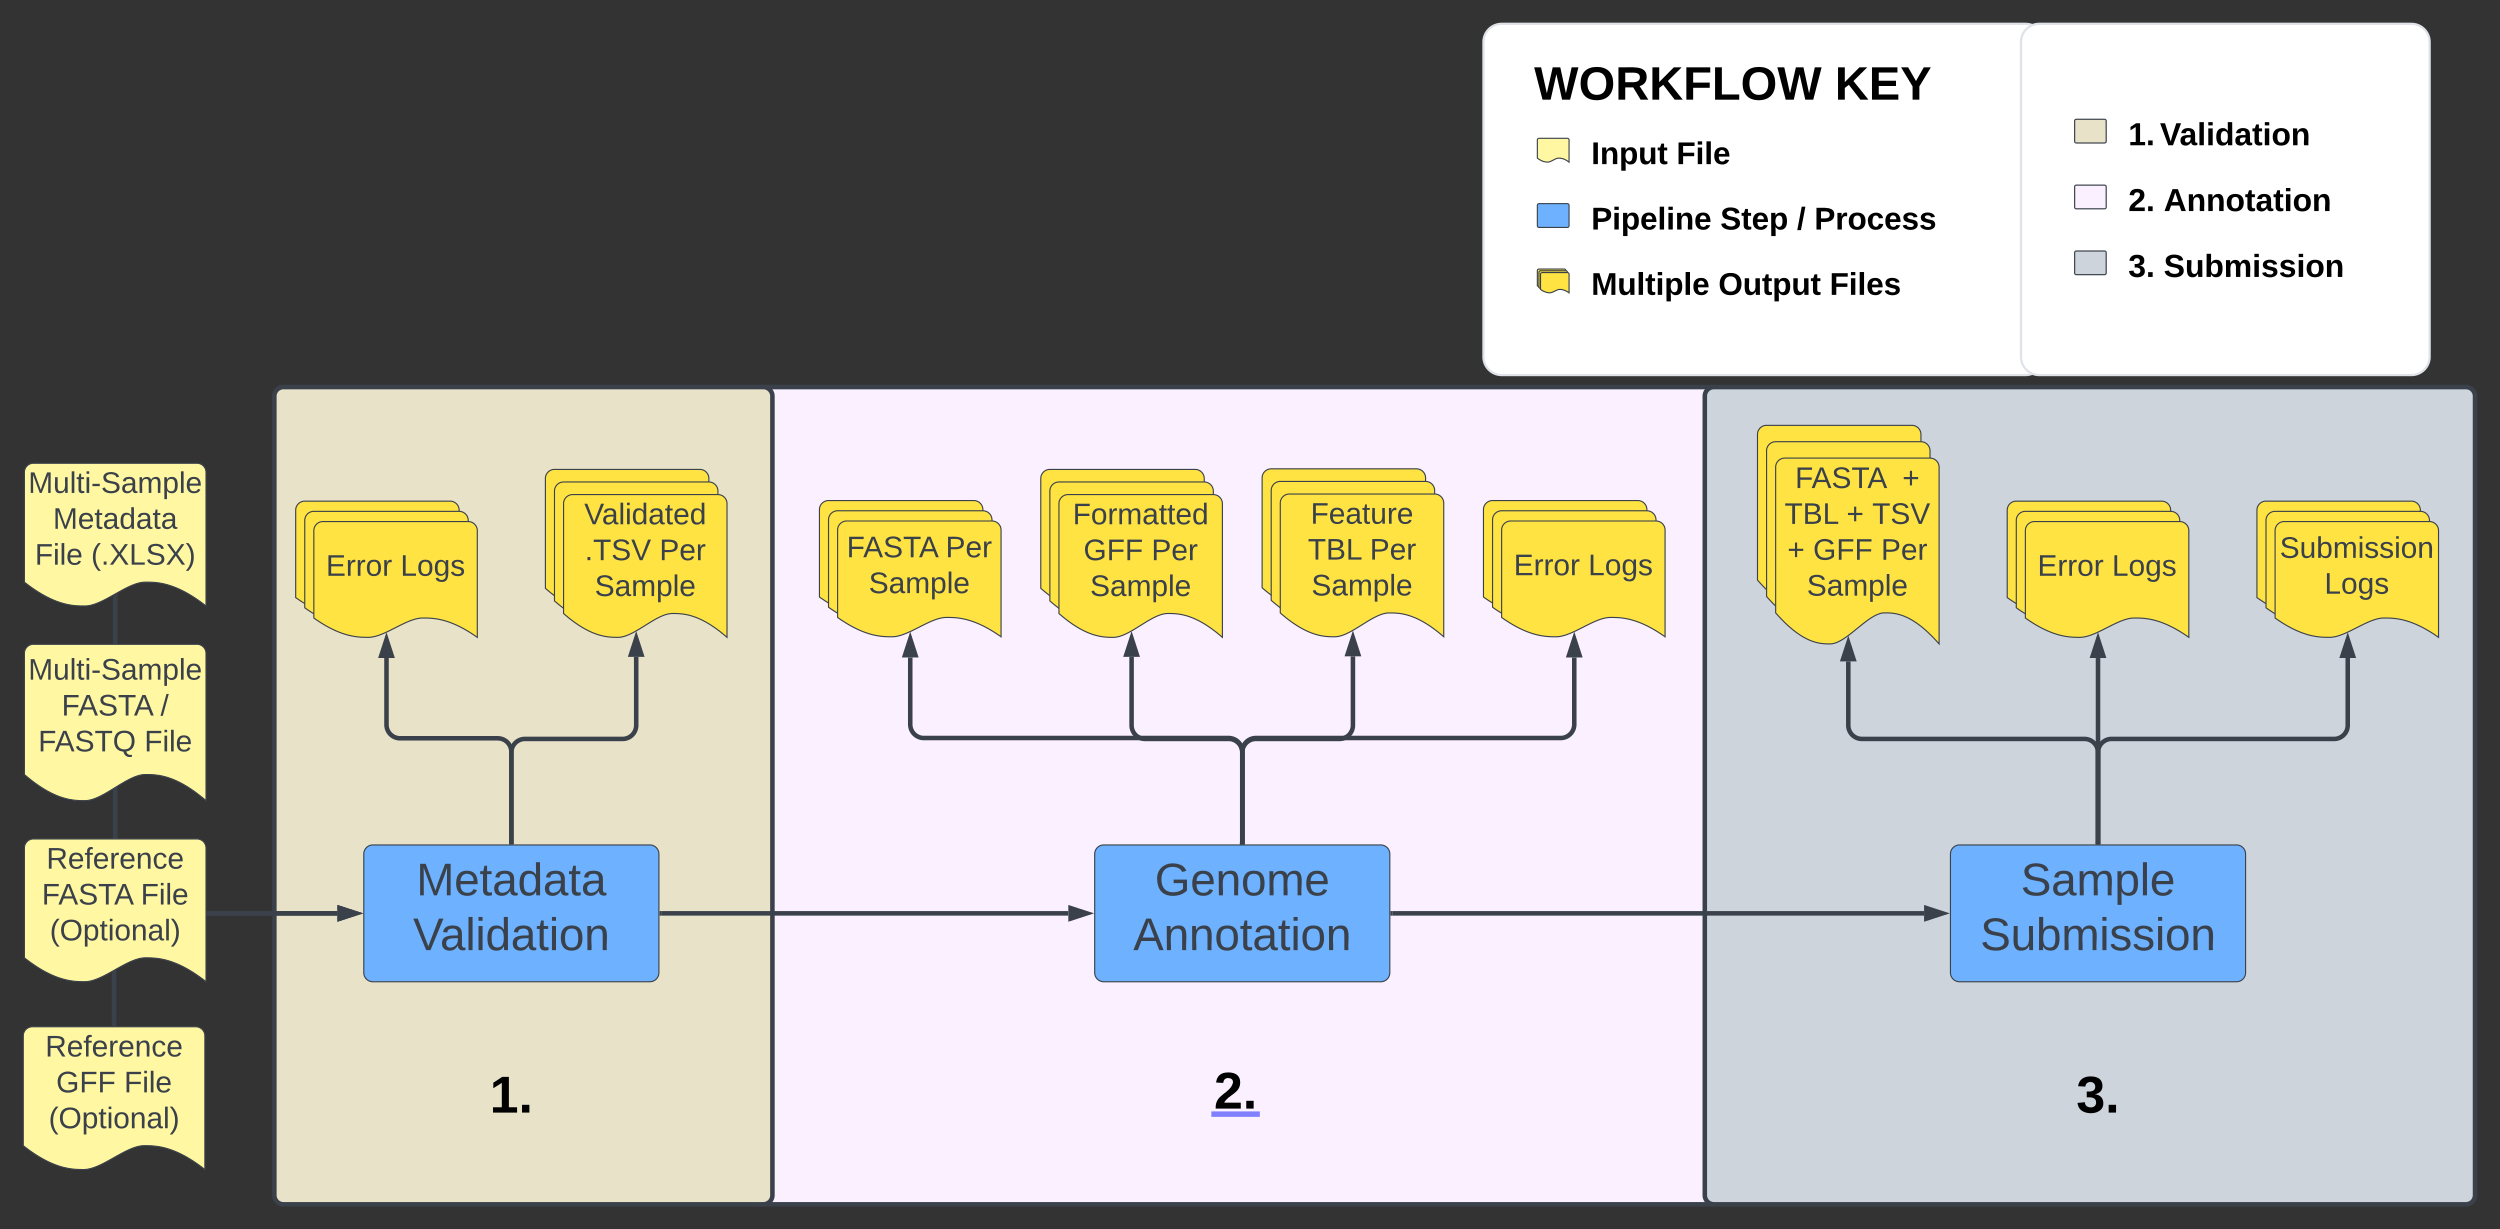<svg xmlns="http://www.w3.org/2000/svg" xmlns:xlink="http://www.w3.org/1999/xlink" xmlns:lucid="lucid" width="2202.5" height="1083"><rect width="100%" height="100%" fill="#333333" stroke="none"/><g transform="translate(0.5 -19)" lucid:page-tab-id="0_0"><path d="M661.2 368a8 8 0 0 1 8-8h837.72a8 8 0 0 1 8 8v704a8 8 0 0 1-8 8h-837.7a8 8 0 0 1-8-8z" stroke="#3a414a" stroke-width="4" fill="#fbf0ff"/><path d="M1501.43 368a8 8 0 0 1 8-8H2172a8 8 0 0 1 8 8v704a8 8 0 0 1-8 8h-662.57a8 8 0 0 1-8-8z" stroke="#3a414a" stroke-width="4" fill="#ced4db"/><path d="M241.2 368a8 8 0 0 1 8-8H672a8 8 0 0 1 8 8v704a8 8 0 0 1-8 8H249.2a8 8 0 0 1-8-8z" stroke="#3a414a" stroke-width="4" fill="#e8e2c8"/><path d="M21 435.12a8 8 0 0 1 8-8h144a8 8 0 0 1 8 8v117.76c-26.72-21-43.36-21-53.44-21-16 0-37.28 21-53.28 21-9.92 0-26.72 0-53.28-21z" stroke="#3a414a" fill="#fff7a1"/><use xlink:href="#a" transform="matrix(1,0,0,1,26,432.12) translate(-1.586 21.167)"/><use xlink:href="#b" transform="matrix(1,0,0,1,26,432.12) translate(20.175 52.767)"/><use xlink:href="#c" transform="matrix(1,0,0,1,26,432.12) translate(4.229 84.367)"/><use xlink:href="#d" transform="matrix(1,0,0,1,26,432.12) translate(53.75 84.367)"/><path d="M20 931.6a8 8 0 0 1 8-8h144a8 8 0 0 1 8 8v117.77c-26.72-21-43.36-21-53.44-21-16 0-37.28 21-53.28 21-9.92 0-26.72 0-53.28-21z" stroke="#3a414a" fill="#fff7a1"/><use xlink:href="#e" transform="matrix(1,0,0,1,25,928.612) translate(14.36 21.167)"/><use xlink:href="#f" transform="matrix(1,0,0,1,25,928.612) translate(23.979 52.767)"/><use xlink:href="#g" transform="matrix(1,0,0,1,25,928.612) translate(83.814 52.767)"/><use xlink:href="#h" transform="matrix(1,0,0,1,25,928.612) translate(17.359 84.367)"/><path d="M320 771.4a8 8 0 0 1 8-8h244a8 8 0 0 1 8 8v104.53a8 8 0 0 1-8 8H328a8 8 0 0 1-8-8z" stroke="#3a414a" fill="#6db1ff"/><use xlink:href="#i" transform="matrix(1,0,0,1,332,775.398) translate(34.26 32.411)"/><use xlink:href="#j" transform="matrix(1,0,0,1,332,775.398) translate(31.41 80.678)"/><path d="M260 468.5a8 8 0 0 1 8-8h128a8 8 0 0 1 8 8v94c-24.05-17.03-39.02-17.03-48.1-17.03-14.4 0-33.55 17.03-47.95 17.03-8.93 0-24.05 0-47.95-17.03z" stroke="#3a414a" fill="#ffe342"/><path d="M268 477.5a8 8 0 0 1 8-8h128a8 8 0 0 1 8 8v94c-24.05-17.03-39.02-17.03-48.1-17.03-14.4 0-33.55 17.03-47.95 17.03-8.93 0-24.05 0-47.95-17.03z" stroke="#3a414a" fill="#ffe342"/><path d="M276 486.5a8 8 0 0 1 8-8h128a8 8 0 0 1 8 8v94c-24.05-17.03-39.02-17.03-48.1-17.03-14.4 0-33.55 17.03-47.95 17.03-8.93 0-24.05 0-47.95-17.03z" stroke="#3a414a" fill="#ffe342"/><use xlink:href="#k" transform="matrix(1,0,0,1,281,483.5) translate(5.665 42.767)"/><use xlink:href="#l" transform="matrix(1,0,0,1,281,483.5) translate(71.279 42.767)"/><path d="M480 440.55a8 8 0 0 1 8-8h128a8 8 0 0 1 8 8V558.3c-24.05-21-39.02-21-48.1-21-14.4 0-33.55 21-47.95 21-8.93 0-24.05 0-47.95-21z" stroke="#3a414a" fill="#ffe342"/><path d="M488 451.64a8 8 0 0 1 8-8h128a8 8 0 0 1 8 8V569.4c-24.05-21-39.02-21-48.1-21-14.4 0-33.55 21-47.95 21-8.93 0-24.05 0-47.95-21z" stroke="#3a414a" fill="#ffe342"/><path d="M496 462.74a8 8 0 0 1 8-8h128a8 8 0 0 1 8 8V580.5c-24.05-21-39.02-21-48.1-21-14.4 0-33.55 21-47.95 21-8.93 0-24.05 0-47.95-21z" stroke="#3a414a" fill="#ffe342"/><use xlink:href="#m" transform="matrix(1,0,0,1,501,459.74) translate(13.2 21.167)"/><use xlink:href="#n" transform="matrix(1,0,0,1,501,459.74) translate(13.675 52.767)"/><use xlink:href="#o" transform="matrix(1,0,0,1,501,459.74) translate(79.435 52.767)"/><use xlink:href="#p" transform="matrix(1,0,0,1,501,459.74) translate(22.453 84.367)"/><path d="M963.93 771.4a8 8 0 0 1 8-8h244a8 8 0 0 1 8 8v104.53a8 8 0 0 1-8 8h-244a8 8 0 0 1-8-8z" stroke="#3a414a" fill="#6db1ff"/><use xlink:href="#q" transform="matrix(1,0,0,1,975.927,775.398) translate(40.963 32.411)"/><use xlink:href="#r" transform="matrix(1,0,0,1,975.927,775.398) translate(21.969 80.678)"/><path d="M1717.85 771.4a8 8 0 0 1 8-8h244a8 8 0 0 1 8 8v104.53a8 8 0 0 1-8 8h-244a8 8 0 0 1-8-8z" stroke="#3a414a" fill="#6db1ff"/><use xlink:href="#s" transform="matrix(1,0,0,1,1729.854,775.398) translate(49.957 32.411)"/><use xlink:href="#t" transform="matrix(1,0,0,1,1729.854,775.398) translate(14.26 80.678)"/><path d="M450 760.9v-79.46a12 12 0 0 0-12-12h-86a12 12 0 0 1-12-12v-58.72" stroke="#3a414a" stroke-width="4" fill="none"/><path d="M452 762.9h-4v-2.05h4z" stroke="#3a414a" stroke-width=".05" fill="#3a414a"/><path d="M340 582.45l4.63 14.27h-9.26z" stroke="#3a414a" stroke-width="4" fill="#3a414a"/><path d="M450 760.9V682a12 12 0 0 1 12-12h86a12 12 0 0 0 12-12v-60.28" stroke="#3a414a" stroke-width="4" fill="none"/><path d="M452 762.9h-4v-2.05h4z" stroke="#3a414a" stroke-width=".05" fill="#3a414a"/><path d="M560 581.45l4.63 14.27h-9.26z" stroke="#3a414a" stroke-width="4" fill="#3a414a"/><path d="M582.5 823.66h358.2" stroke="#3a414a" stroke-width="4" fill="none"/><path d="M582.55 825.66h-2.05v-4h2.05z" stroke="#3a414a" stroke-width=".05" fill="#3a414a"/><path d="M956.96 823.66l-14.27 4.64v-9.27z" stroke="#3a414a" stroke-width="4" fill="#3a414a"/><path d="M1226.43 823.66h468.2" stroke="#3a414a" stroke-width="4" fill="none"/><path d="M1226.48 825.66h-2.05v-4h2.05z" stroke="#3a414a" stroke-width=".05" fill="#3a414a"/><path d="M1710.88 823.66l-14.26 4.64v-9.27z" stroke="#3a414a" stroke-width="4" fill="#3a414a"/><path d="M721.43 468a8 8 0 0 1 8-8h128a8 8 0 0 1 8 8v94c-24.05-17.03-39.03-17.03-48.1-17.03-14.4 0-33.55 17.03-47.95 17.03-8.93 0-24.05 0-47.95-17.03z" stroke="#3a414a" fill="#ffe342"/><path d="M729.43 477a8 8 0 0 1 8-8h128a8 8 0 0 1 8 8v94c-24.05-17.03-39.03-17.03-48.1-17.03-14.4 0-33.55 17.03-47.95 17.03-8.93 0-24.05 0-47.95-17.03z" stroke="#3a414a" fill="#ffe342"/><path d="M737.43 486a8 8 0 0 1 8-8h128a8 8 0 0 1 8 8v94c-24.05-17.03-39.03-17.03-48.1-17.03-14.4 0-33.55 17.03-47.95 17.03-8.93 0-24.05 0-47.95-17.03z" stroke="#3a414a" fill="#ffe342"/><use xlink:href="#u" transform="matrix(1,0,0,1,742.427,483) translate(2.995 26.967)"/><use xlink:href="#o" transform="matrix(1,0,0,1,742.427,483) translate(90.115 26.967)"/><use xlink:href="#p" transform="matrix(1,0,0,1,742.427,483) translate(22.453 58.567)"/><path d="M1111.43 440.05a8 8 0 0 1 8-8h128a8 8 0 0 1 8 8V557.8c-24.05-21-39.03-21-48.1-21-14.4 0-33.55 21-47.95 21-8.93 0-24.05 0-47.95-21z" stroke="#3a414a" fill="#ffe342"/><path d="M1119.43 451.14a8 8 0 0 1 8-8h128a8 8 0 0 1 8 8V568.9c-24.05-21-39.03-21-48.1-21-14.4 0-33.55 21-47.95 21-8.93 0-24.05 0-47.95-21z" stroke="#3a414a" fill="#ffe342"/><path d="M1127.43 462.24a8 8 0 0 1 8-8h128a8 8 0 0 1 8 8V580c-24.05-21-39.03-21-48.1-21-14.4 0-33.55 21-47.95 21-8.93 0-24.05 0-47.95-21z" stroke="#3a414a" fill="#ffe342"/><use xlink:href="#v" transform="matrix(1,0,0,1,1132.427,459.24) translate(21.721 21.167)"/><use xlink:href="#w" transform="matrix(1,0,0,1,1132.427,459.24) translate(19.271 52.767)"/><use xlink:href="#o" transform="matrix(1,0,0,1,1132.427,459.24) translate(73.839 52.767)"/><use xlink:href="#p" transform="matrix(1,0,0,1,1132.427,459.24) translate(22.453 84.367)"/><path d="M916.43 440.55a8 8 0 0 1 8-8h128a8 8 0 0 1 8 8V558.3c-24.05-21-39.03-21-48.1-21-14.4 0-33.55 21-47.95 21-8.93 0-24.05 0-47.95-21z" stroke="#3a414a" fill="#ffe342"/><path d="M924.43 451.64a8 8 0 0 1 8-8h128a8 8 0 0 1 8 8V569.4c-24.05-21-39.03-21-48.1-21-14.4 0-33.55 21-47.95 21-8.93 0-24.05 0-47.95-21z" stroke="#3a414a" fill="#ffe342"/><path d="M932.43 462.74a8 8 0 0 1 8-8h128a8 8 0 0 1 8 8V580.5c-24.05-21-39.03-21-48.1-21-14.4 0-33.55 21-47.95 21-8.93 0-24.05 0-47.95-21z" stroke="#3a414a" fill="#ffe342"/><use xlink:href="#x" transform="matrix(1,0,0,1,937.427,459.74) translate(7.128 21.167)"/><use xlink:href="#f" transform="matrix(1,0,0,1,937.427,459.74) translate(16.638 52.767)"/><use xlink:href="#o" transform="matrix(1,0,0,1,937.427,459.74) translate(76.473 52.767)"/><use xlink:href="#p" transform="matrix(1,0,0,1,937.427,459.74) translate(22.453 84.367)"/><path d="M1306.43 468a8 8 0 0 1 8-8h128a8 8 0 0 1 8 8v94c-24.05-17.03-39.03-17.03-48.1-17.03-14.4 0-33.55 17.03-47.95 17.03-8.93 0-24.05 0-47.95-17.03z" stroke="#3a414a" fill="#ffe342"/><path d="M1314.43 477a8 8 0 0 1 8-8h128a8 8 0 0 1 8 8v94c-24.05-17.03-39.03-17.03-48.1-17.03-14.4 0-33.55 17.03-47.95 17.03-8.93 0-24.05 0-47.95-17.03z" stroke="#3a414a" fill="#ffe342"/><path d="M1322.43 486a8 8 0 0 1 8-8h128a8 8 0 0 1 8 8v94c-24.05-17.03-39.03-17.03-48.1-17.03-14.4 0-33.55 17.03-47.95 17.03-8.93 0-24.05 0-47.95-17.03z" stroke="#3a414a" fill="#ffe342"/><use xlink:href="#k" transform="matrix(1,0,0,1,1327.427,483) translate(5.665 42.767)"/><use xlink:href="#l" transform="matrix(1,0,0,1,1327.427,483) translate(71.279 42.767)"/><path d="M1093.93 760.9v-79.7a12 12 0 0 0-12-12h-268.5a12 12 0 0 1-12-12V598.2" stroke="#3a414a" stroke-width="4" fill="none"/><path d="M1095.93 762.9h-4v-2.05h4z" stroke="#3a414a" stroke-width=".05" fill="#3a414a"/><path d="M801.43 581.95l4.63 14.27h-9.27z" stroke="#3a414a" stroke-width="4" fill="#3a414a"/><path d="M1093.93 760.9V682a12 12 0 0 0-12-12h-73.5a12 12 0 0 1-12-12v-60.28" stroke="#3a414a" stroke-width="4" fill="none"/><path d="M1095.93 762.9h-4v-2.05h4z" stroke="#3a414a" stroke-width=".05" fill="#3a414a"/><path d="M996.43 581.45l4.63 14.27h-9.27z" stroke="#3a414a" stroke-width="4" fill="#3a414a"/><path d="M1093.93 760.9V682a12 12 0 0 1 12-12h73.5a12 12 0 0 0 12-12v-60.78" stroke="#3a414a" stroke-width="4" fill="none"/><path d="M1095.93 762.9h-4v-2.05h4z" stroke="#3a414a" stroke-width=".05" fill="#3a414a"/><path d="M1191.43 580.95l4.63 14.27h-9.27z" stroke="#3a414a" stroke-width="4" fill="#3a414a"/><path d="M1093.93 760.9v-79.7a12 12 0 0 1 12-12h268.5a12 12 0 0 0 12-12V598.2" stroke="#3a414a" stroke-width="4" fill="none"/><path d="M1095.93 762.9h-4v-2.05h4z" stroke="#3a414a" stroke-width=".05" fill="#3a414a"/><path d="M1386.43 581.95l4.63 14.27h-9.27z" stroke="#3a414a" stroke-width="4" fill="#3a414a"/><path d="M1547.85 401.72a8 8 0 0 1 8-8h128a8 8 0 0 1 8 8V557.4c-24.04-27.34-39.02-27.34-48.1-27.34-14.4 0-33.54 27.34-47.94 27.34-8.92 0-24.04 0-47.95-27.34z" stroke="#3a414a" fill="#ffe342"/><path d="M1555.85 416.16a8 8 0 0 1 8-8h128a8 8 0 0 1 8 8v155.68c-24.04-27.34-39.02-27.34-48.1-27.34-14.4 0-33.54 27.34-47.94 27.34-8.92 0-24.04 0-47.95-27.34z" stroke="#3a414a" fill="#ffe342"/><path d="M1563.85 430.6a8 8 0 0 1 8-8h128a8 8 0 0 1 8 8v155.68c-24.04-27.33-39.02-27.33-48.1-27.33-14.4 0-33.54 27.33-47.94 27.33-8.92 0-24.04 0-47.95-27.33z" stroke="#3a414a" fill="#ffe342"/><use xlink:href="#y" transform="matrix(1,0,0,1,1568.854,427.602) translate(12.102 21.367)"/><use xlink:href="#z" transform="matrix(1,0,0,1,1568.854,427.602) translate(106.537 21.367)"/><use xlink:href="#w" transform="matrix(1,0,0,1,1568.854,427.602) translate(2.813 52.967)"/><use xlink:href="#A" transform="matrix(1,0,0,1,1568.854,427.602) translate(57.381 52.967)"/><use xlink:href="#B" transform="matrix(1,0,0,1,1568.854,427.602) translate(80.057 52.967)"/><use xlink:href="#A" transform="matrix(1,0,0,1,1568.854,427.602) translate(5.3 84.567)"/><use xlink:href="#f" transform="matrix(1,0,0,1,1568.854,427.602) translate(27.975 84.567)"/><use xlink:href="#o" transform="matrix(1,0,0,1,1568.854,427.602) translate(87.811 84.567)"/><use xlink:href="#p" transform="matrix(1,0,0,1,1568.854,427.602) translate(22.453 116.167)"/><path d="M1987.85 468.5a8 8 0 0 1 8-8h128a8 8 0 0 1 8 8v94c-24.04-17.03-39.02-17.03-48.1-17.03-14.4 0-33.54 17.03-47.94 17.03-8.92 0-24.04 0-47.95-17.03z" stroke="#3a414a" fill="#ffe342"/><path d="M1995.85 477.5a8 8 0 0 1 8-8h128a8 8 0 0 1 8 8v94c-24.04-17.03-39.02-17.03-48.1-17.03-14.4 0-33.54 17.03-47.94 17.03-8.92 0-24.04 0-47.95-17.03z" stroke="#3a414a" fill="#ffe342"/><path d="M2003.85 486.5a8 8 0 0 1 8-8h128a8 8 0 0 1 8 8v94c-24.04-17.03-39.02-17.03-48.1-17.03-14.4 0-33.54 17.03-47.94 17.03-8.92 0-24.04 0-47.95-17.03z" stroke="#3a414a" fill="#ffe342"/><use xlink:href="#C" transform="matrix(1,0,0,1,2008.854,483.5) translate(-0.918 26.967)"/><use xlink:href="#l" transform="matrix(1,0,0,1,2008.854,483.5) translate(38.472 58.567)"/><path d="M1767.85 468.5a8 8 0 0 1 8-8h128a8 8 0 0 1 8 8v94c-24.04-17.03-39.02-17.03-48.1-17.03-14.4 0-33.54 17.03-47.94 17.03-8.92 0-24.04 0-47.95-17.03z" stroke="#3a414a" fill="#ffe342"/><path d="M1775.85 477.5a8 8 0 0 1 8-8h128a8 8 0 0 1 8 8v94c-24.04-17.03-39.02-17.03-48.1-17.03-14.4 0-33.54 17.03-47.94 17.03-8.92 0-24.04 0-47.95-17.03z" stroke="#3a414a" fill="#ffe342"/><path d="M1783.85 486.5a8 8 0 0 1 8-8h128a8 8 0 0 1 8 8v94c-24.04-17.03-39.02-17.03-48.1-17.03-14.4 0-33.54 17.03-47.94 17.03-8.92 0-24.04 0-47.95-17.03z" stroke="#3a414a" fill="#ffe342"/><use xlink:href="#k" transform="matrix(1,0,0,1,1788.854,483.5) translate(5.665 42.767)"/><use xlink:href="#l" transform="matrix(1,0,0,1,1788.854,483.5) translate(71.279 42.767)"/><path d="M1847.85 760.9V682a12 12 0 0 0-12-12h-196a12 12 0 0 1-12-12v-56.3" stroke="#3a414a" stroke-width="4" fill="none"/><path d="M1849.85 762.9h-4v-2.05h4z" stroke="#3a414a" stroke-width=".05" fill="#3a414a"/><path d="M1627.85 585.44l4.64 14.27h-9.28z" stroke="#3a414a" stroke-width="4" fill="#3a414a"/><path d="M1847.85 760.9V598.72" stroke="#3a414a" stroke-width="4" fill="none"/><path d="M1849.85 762.9h-4v-2.05h4z" stroke="#3a414a" stroke-width=".05" fill="#3a414a"/><path d="M1847.85 582.45l4.64 14.27h-9.28z" stroke="#3a414a" stroke-width="4" fill="#3a414a"/><path d="M1847.85 760.9V682a12 12 0 0 1 12-12h196a12 12 0 0 0 12-12v-59.28" stroke="#3a414a" stroke-width="4" fill="none"/><path d="M1849.85 762.9h-4v-2.05h4z" stroke="#3a414a" stroke-width=".05" fill="#3a414a"/><path d="M2067.85 582.45l4.64 14.27h-9.28z" stroke="#3a414a" stroke-width="4" fill="#3a414a"/><path d="M101 544.7v266.96a12 12 0 0 0 12 12h183.76" stroke="#3a414a" stroke-width="4" fill="none"/><path d="M103 544.74h-4v-1l4-2.1z" stroke="#3a414a" stroke-width=".05" fill="#3a414a"/><path d="M313.03 823.66l-14.27 4.64v-9.27z" stroke="#3a414a" stroke-width="4" fill="#3a414a"/><path d="M100 921.1v-85.44a12 12 0 0 1 12-12h184.76" stroke="#3a414a" stroke-width="4" fill="none"/><path d="M102 923.1h-4v-2.04h4z" stroke="#3a414a" stroke-width=".05" fill="#3a414a"/><path d="M313.03 823.66l-14.27 4.64v-9.27z" stroke="#3a414a" stroke-width="4" fill="#3a414a"/><path d="M21 594.62a8 8 0 0 1 8-8h144a8 8 0 0 1 8 8v129.76c-26.72-23-43.36-23-53.44-23-16 0-37.28 23-53.28 23-9.92 0-26.72 0-53.28-23z" stroke="#3a414a" fill="#fff7a1"/><g><use xlink:href="#D" transform="matrix(1,0,0,1,26,591.617) translate(-1.586 26.167)"/><use xlink:href="#E" transform="matrix(1,0,0,1,26,591.617) translate(27.783 57.767)"/><use xlink:href="#F" transform="matrix(1,0,0,1,26,591.617) translate(114.902 57.767)"/><use xlink:href="#G" transform="matrix(1,0,0,1,26,591.617) translate(7.155 89.367)"/><use xlink:href="#H" transform="matrix(1,0,0,1,26,591.617) translate(100.638 89.367)"/></g><path d="M21 766.1a8 8 0 0 1 8-8h144a8 8 0 0 1 8 8v117.77c-26.72-21-43.36-21-53.44-21-16 0-37.28 21-53.28 21-9.92 0-26.72 0-53.28-21z" stroke="#3a414a" fill="#fff7a1"/><g><use xlink:href="#e" transform="matrix(1,0,0,1,26,763.114) translate(14.36 21.167)"/><use xlink:href="#I" transform="matrix(1,0,0,1,26,763.114) translate(10.337 52.767)"/><use xlink:href="#g" transform="matrix(1,0,0,1,26,763.114) translate(97.456 52.767)"/><use xlink:href="#h" transform="matrix(1,0,0,1,26,763.114) translate(17.359 84.367)"/></g><path d="M1306.43 56a16 16 0 0 1 16-16H1784a16 16 0 0 1 16 16v277.42a16 16 0 0 1-16 16h-461.57a16 16 0 0 1-16-16z" stroke="#dfe3e8" stroke-width="2" fill="#fff"/><path d="M1353.9 142.26c0-.77.63-1.4 1.4-1.4h25.14c.78 0 1.4.63 1.4 1.4v19.55c-4.66-3.5-7.57-3.5-9.33-3.5-2.78 0-6.5 3.5-9.3 3.5-1.72 0-4.65 0-9.3-3.5z" stroke="#3a414a" fill="#fff7a1"/><path d="M1353.9 199.83c0-.77.63-1.4 1.4-1.4h25.14c.78 0 1.4.63 1.4 1.4V218c0 .76-.62 1.38-1.4 1.38h-25.13c-.76 0-1.4-.62-1.4-1.4z" stroke="#3a414a" fill="#6db1ff"/><path d="M1353.9 257.4c0-.77.63-1.4 1.4-1.4h22.35c.77 0 1.4.63 1.4 1.4v16.4c-4.2-2.96-6.8-2.96-8.4-2.96-2.5 0-5.86 2.97-8.37 2.97-1.56 0-4.2 0-8.37-2.96z" stroke="#3a414a" fill="#ffe342"/><path d="M1355.3 258.97c0-.77.63-1.4 1.4-1.4h22.35c.77 0 1.4.63 1.4 1.4v16.4c-4.2-2.96-6.82-2.96-8.4-2.96-2.5 0-5.86 2.98-8.37 2.98-1.56 0-4.2 0-8.37-2.97z" stroke="#3a414a" fill="#ffe342"/><path d="M1356.7 260.55c0-.78.63-1.4 1.4-1.4h22.34c.78 0 1.4.62 1.4 1.4v16.4c-4.2-2.97-6.8-2.97-8.4-2.97-2.5 0-5.85 2.97-8.37 2.97-1.55 0-4.2 0-8.37-2.97z" stroke="#3a414a" fill="#ffe342"/><g><use xlink:href="#J" transform="matrix(1,0,0,1,1351.117,73.517) translate(0 33.315)"/><use xlink:href="#K" transform="matrix(1,0,0,1,1351.117,73.517) translate(264.926 33.315)"/></g><g><use xlink:href="#L" transform="matrix(1,0,0,1,1401.393,134.58) translate(0 29.037)"/><use xlink:href="#M" transform="matrix(1,0,0,1,1401.393,134.58) translate(75.06 29.037)"/></g><g><use xlink:href="#N" transform="matrix(1,0,0,1,1401.393,192.151) translate(0 29.037)"/><use xlink:href="#O" transform="matrix(1,0,0,1,1401.393,192.151) translate(113.667 29.037)"/><use xlink:href="#P" transform="matrix(1,0,0,1,1401.393,192.151) translate(181.191 29.037)"/><use xlink:href="#Q" transform="matrix(1,0,0,1,1401.393,192.151) translate(196.572 29.037)"/></g><g><use xlink:href="#R" transform="matrix(1,0,0,1,1401.393,249.722) translate(0 29.037)"/><use xlink:href="#S" transform="matrix(1,0,0,1,1401.393,249.722) translate(111.975 29.037)"/><use xlink:href="#T" transform="matrix(1,0,0,1,1401.393,249.722) translate(210.03 29.037)"/></g><path d="M1780 56a16 16 0 0 1 16-16h328a16 16 0 0 1 16 16v277.42a16 16 0 0 1-16 16h-328a16 16 0 0 1-16-16z" stroke="#dfe3e8" stroke-width="2" fill="#fff"/><path d="M1827.26 125.5c0-.78.63-1.4 1.4-1.4h25c.78 0 1.4.62 1.4 1.4v18.06c0 .77-.62 1.4-1.4 1.4h-25c-.78 0-1.4-.63-1.4-1.4z" stroke="#3a414a" stroke-width="1.05" fill="#e8e2c8"/><path d="M1827.26 183.5c0-.77.63-1.4 1.4-1.4h25c.78 0 1.4.63 1.4 1.4v18.07c0 .77-.62 1.4-1.4 1.4h-25c-.78 0-1.4-.63-1.4-1.4z" stroke="#3a414a" stroke-width="1.05" fill="#fbf0ff"/><path d="M1827.26 241.5c0-.76.63-1.38 1.4-1.38h25c.78 0 1.4.62 1.4 1.4v18.06c0 .77-.62 1.4-1.4 1.4h-25c-.78 0-1.4-.63-1.4-1.4z" stroke="#3a414a" stroke-width="1.05" fill="#ced4db"/><g><use xlink:href="#U" transform="matrix(1,0,0,1,1874.525,117.844) translate(0 29.122)"/><use xlink:href="#V" transform="matrix(1,0,0,1,1874.525,117.844) translate(27.921 29.122)"/></g><g><use xlink:href="#W" transform="matrix(1,0,0,1,1874.525,175.852) translate(0 29.122)"/><use xlink:href="#X" transform="matrix(1,0,0,1,1874.525,175.852) translate(31.231 29.122)"/></g><g><use xlink:href="#Y" transform="matrix(1,0,0,1,1874.525,233.86) translate(0 29.122)"/><use xlink:href="#Z" transform="matrix(1,0,0,1,1874.525,233.86) translate(31.231 29.122)"/></g><path d="M330 965.53a8 8 0 0 1 8-8h224a8 8 0 0 1 8 8v48.94a8 8 0 0 1-8 8H338a8 8 0 0 1-8-8z" stroke="#000" stroke-opacity="0" stroke-width="4" fill="#fff" fill-opacity="0"/><g><use xlink:href="#aa" transform="matrix(1,0,0,1,335,962.533) translate(95.926 36.656)"/></g><path d="M968.07 962.02a8 8 0 0 1 8-8h224a8 8 0 0 1 8 8v48.94a8 8 0 0 1-8 8h-224a8 8 0 0 1-8-8z" stroke="#000" stroke-opacity="0" stroke-width="4" fill="#fff" fill-opacity="0"/><g><use xlink:href="#ab" transform="matrix(1,0,0,1,973.067,959.025) translate(95.926 36.656)"/></g><g transform="matrix(1,0,0,1,973.067,959.025)"><a xlink:href="http://2." target="_blank"><path class="lucid-link lucid-hotspot lucid-overlay-hotspot" fill-opacity="0" d="M95.93.03h38.15v54.93H95.93z"/></a></g><path d="M1727.85 965.53a8 8 0 0 1 8-8h224a8 8 0 0 1 8 8v48.94a8 8 0 0 1-8 8h-224a8 8 0 0 1-8-8z" stroke="#000" stroke-opacity="0" stroke-width="4" fill="#fff" fill-opacity="0"/><g><use xlink:href="#ac" transform="matrix(1,0,0,1,1732.854,962.533) translate(95.926 36.656)"/></g><defs><path fill="#3a414a" d="M240 0l2-218c-23 76-54 145-80 218h-23L58-218 59 0H30v-248h44l77 211c21-75 51-140 76-211h43V0h-30" id="ad"/><path fill="#3a414a" d="M84 4C-5 8 30-112 23-190h32v120c0 31 7 50 39 49 72-2 45-101 50-169h31l1 190h-30c-1-10 1-25-2-33-11 22-28 36-60 37" id="ae"/><path fill="#3a414a" d="M24 0v-261h32V0H24" id="af"/><path fill="#3a414a" d="M59-47c-2 24 18 29 38 22v24C64 9 27 4 27-40v-127H5v-23h24l9-43h21v43h35v23H59v120" id="ag"/><path fill="#3a414a" d="M24-231v-30h32v30H24zM24 0v-190h32V0H24" id="ah"/><path fill="#3a414a" d="M16-82v-28h88v28H16" id="ai"/><path fill="#3a414a" d="M185-189c-5-48-123-54-124 2 14 75 158 14 163 119 3 78-121 87-175 55-17-10-28-26-33-46l33-7c5 56 141 63 141-1 0-78-155-14-162-118-5-82 145-84 179-34 5 7 8 16 11 25" id="aj"/><path fill="#3a414a" d="M141-36C126-15 110 5 73 4 37 3 15-17 15-53c-1-64 63-63 125-63 3-35-9-54-41-54-24 1-41 7-42 31l-33-3c5-37 33-52 76-52 45 0 72 20 72 64v82c-1 20 7 32 28 27v20c-31 9-61-2-59-35zM48-53c0 20 12 33 32 33 41-3 63-29 60-74-43 2-92-5-92 41" id="ak"/><path fill="#3a414a" d="M210-169c-67 3-38 105-44 169h-31v-121c0-29-5-50-35-48C34-165 62-65 56 0H25l-1-190h30c1 10-1 24 2 32 10-44 99-50 107 0 11-21 27-35 58-36 85-2 47 119 55 194h-31v-121c0-29-5-49-35-48" id="al"/><path fill="#3a414a" d="M115-194c55 1 70 41 70 98S169 2 115 4C84 4 66-9 55-30l1 105H24l-1-265h31l2 30c10-21 28-34 59-34zm-8 174c40 0 45-34 45-75s-6-73-45-74c-42 0-51 32-51 76 0 43 10 73 51 73" id="am"/><path fill="#3a414a" d="M100-194c63 0 86 42 84 106H49c0 40 14 67 53 68 26 1 43-12 49-29l28 8c-11 28-37 45-77 45C44 4 14-33 15-96c1-61 26-98 85-98zm52 81c6-60-76-77-97-28-3 7-6 17-6 28h103" id="an"/><g id="a"><use transform="matrix(0.073,0,0,0.073,0,0)" xlink:href="#ad"/><use transform="matrix(0.073,0,0,0.073,21.871,0)" xlink:href="#ae"/><use transform="matrix(0.073,0,0,0.073,36.501,0)" xlink:href="#af"/><use transform="matrix(0.073,0,0,0.073,42.28,0)" xlink:href="#ag"/><use transform="matrix(0.073,0,0,0.073,49.594,0)" xlink:href="#ah"/><use transform="matrix(0.073,0,0,0.073,55.373,0)" xlink:href="#ai"/><use transform="matrix(0.073,0,0,0.073,64.078,0)" xlink:href="#aj"/><use transform="matrix(0.073,0,0,0.073,81.633,0)" xlink:href="#ak"/><use transform="matrix(0.073,0,0,0.073,96.263,0)" xlink:href="#al"/><use transform="matrix(0.073,0,0,0.073,118.134,0)" xlink:href="#am"/><use transform="matrix(0.073,0,0,0.073,132.764,0)" xlink:href="#af"/><use transform="matrix(0.073,0,0,0.073,138.543,0)" xlink:href="#an"/></g><path fill="#3a414a" d="M85-194c31 0 48 13 60 33l-1-100h32l1 261h-30c-2-10 0-23-3-31C134-8 116 4 85 4 32 4 16-35 15-94c0-66 23-100 70-100zm9 24c-40 0-46 34-46 75 0 40 6 74 45 74 42 0 51-32 51-76 0-42-9-74-50-73" id="ao"/><g id="b"><use transform="matrix(0.073,0,0,0.073,0,0)" xlink:href="#ad"/><use transform="matrix(0.073,0,0,0.073,21.871,0)" xlink:href="#an"/><use transform="matrix(0.073,0,0,0.073,36.501,0)" xlink:href="#ag"/><use transform="matrix(0.073,0,0,0.073,43.816,0)" xlink:href="#ak"/><use transform="matrix(0.073,0,0,0.073,58.445,0)" xlink:href="#ao"/><use transform="matrix(0.073,0,0,0.073,73.075,0)" xlink:href="#ak"/><use transform="matrix(0.073,0,0,0.073,87.705,0)" xlink:href="#ag"/><use transform="matrix(0.073,0,0,0.073,95.019,0)" xlink:href="#ak"/></g><path fill="#3a414a" d="M63-220v92h138v28H63V0H30v-248h175v28H63" id="ap"/><g id="c"><use transform="matrix(0.073,0,0,0.073,0,0)" xlink:href="#ap"/><use transform="matrix(0.073,0,0,0.073,16.019,0)" xlink:href="#ah"/><use transform="matrix(0.073,0,0,0.073,21.798,0)" xlink:href="#af"/><use transform="matrix(0.073,0,0,0.073,27.577,0)" xlink:href="#an"/></g><path fill="#3a414a" d="M87 75C49 33 22-17 22-94c0-76 28-126 65-167h31c-38 41-64 92-64 168S80 34 118 75H87" id="aq"/><path fill="#3a414a" d="M33 0v-38h34V0H33" id="ar"/><path fill="#3a414a" d="M195 0l-74-108L45 0H8l94-129-87-119h37l69 98 67-98h37l-84 118L233 0h-38" id="as"/><path fill="#3a414a" d="M30 0v-248h33v221h125V0H30" id="at"/><path fill="#3a414a" d="M33-261c38 41 65 92 65 168S71 34 33 75H2C39 34 66-17 66-93S39-220 2-261h31" id="au"/><g id="d"><use transform="matrix(0.073,0,0,0.073,0,0)" xlink:href="#aq"/><use transform="matrix(0.073,0,0,0.073,8.705,0)" xlink:href="#ar"/><use transform="matrix(0.073,0,0,0.073,16.019,0)" xlink:href="#as"/><use transform="matrix(0.073,0,0,0.073,33.575,0)" xlink:href="#at"/><use transform="matrix(0.073,0,0,0.073,48.205,0)" xlink:href="#aj"/><use transform="matrix(0.073,0,0,0.073,65.76,0)" xlink:href="#as"/><use transform="matrix(0.073,0,0,0.073,83.316,0)" xlink:href="#au"/></g><path fill="#3a414a" d="M233-177c-1 41-23 64-60 70L243 0h-38l-65-103H63V0H30v-248c88 3 205-21 203 71zM63-129c60-2 137 13 137-47 0-61-80-42-137-45v92" id="av"/><path fill="#3a414a" d="M101-234c-31-9-42 10-38 44h38v23H63V0H32v-167H5v-23h27c-7-52 17-82 69-68v24" id="aw"/><path fill="#3a414a" d="M114-163C36-179 61-72 57 0H25l-1-190h30c1 12-1 29 2 39 6-27 23-49 58-41v29" id="ax"/><path fill="#3a414a" d="M117-194c89-4 53 116 60 194h-32v-121c0-31-8-49-39-48C34-167 62-67 57 0H25l-1-190h30c1 10-1 24 2 32 11-22 29-35 61-36" id="ay"/><path fill="#3a414a" d="M96-169c-40 0-48 33-48 73s9 75 48 75c24 0 41-14 43-38l32 2c-6 37-31 61-74 61-59 0-76-41-82-99-10-93 101-131 147-64 4 7 5 14 7 22l-32 3c-4-21-16-35-41-35" id="az"/><g id="e"><use transform="matrix(0.073,0,0,0.073,0,0)" xlink:href="#av"/><use transform="matrix(0.073,0,0,0.073,18.945,0)" xlink:href="#an"/><use transform="matrix(0.073,0,0,0.073,33.575,0)" xlink:href="#aw"/><use transform="matrix(0.073,0,0,0.073,40.89,0)" xlink:href="#an"/><use transform="matrix(0.073,0,0,0.073,55.519,0)" xlink:href="#ax"/><use transform="matrix(0.073,0,0,0.073,64.224,0)" xlink:href="#an"/><use transform="matrix(0.073,0,0,0.073,78.854,0)" xlink:href="#ay"/><use transform="matrix(0.073,0,0,0.073,93.483,0)" xlink:href="#az"/><use transform="matrix(0.073,0,0,0.073,106.65,0)" xlink:href="#an"/></g><path fill="#3a414a" d="M143 4C61 4 22-44 18-125c-5-107 100-154 193-111 17 8 29 25 37 43l-32 9c-13-25-37-40-76-40-61 0-88 39-88 99 0 61 29 100 91 101 35 0 62-11 79-27v-45h-74v-28h105v86C228-13 192 4 143 4" id="aA"/><g id="f"><use transform="matrix(0.073,0,0,0.073,0,0)" xlink:href="#aA"/><use transform="matrix(0.073,0,0,0.073,20.481,0)" xlink:href="#ap"/><use transform="matrix(0.073,0,0,0.073,36.501,0)" xlink:href="#ap"/></g><g id="g"><use transform="matrix(0.073,0,0,0.073,0,0)" xlink:href="#ap"/><use transform="matrix(0.073,0,0,0.073,16.019,0)" xlink:href="#ah"/><use transform="matrix(0.073,0,0,0.073,21.798,0)" xlink:href="#af"/><use transform="matrix(0.073,0,0,0.073,27.577,0)" xlink:href="#an"/></g><path fill="#3a414a" d="M140-251c81 0 123 46 123 126C263-46 219 4 140 4 59 4 17-45 17-125s42-126 123-126zm0 227c63 0 89-41 89-101s-29-99-89-99c-61 0-89 39-89 99S79-25 140-24" id="aB"/><path fill="#3a414a" d="M100-194c62-1 85 37 85 99 1 63-27 99-86 99S16-35 15-95c0-66 28-99 85-99zM99-20c44 1 53-31 53-75 0-43-8-75-51-75s-53 32-53 75 10 74 51 75" id="aC"/><g id="h"><use transform="matrix(0.073,0,0,0.073,0,0)" xlink:href="#aq"/><use transform="matrix(0.073,0,0,0.073,8.705,0)" xlink:href="#aB"/><use transform="matrix(0.073,0,0,0.073,29.186,0)" xlink:href="#am"/><use transform="matrix(0.073,0,0,0.073,43.816,0)" xlink:href="#ag"/><use transform="matrix(0.073,0,0,0.073,51.131,0)" xlink:href="#ah"/><use transform="matrix(0.073,0,0,0.073,56.909,0)" xlink:href="#aC"/><use transform="matrix(0.073,0,0,0.073,71.539,0)" xlink:href="#ay"/><use transform="matrix(0.073,0,0,0.073,86.169,0)" xlink:href="#ak"/><use transform="matrix(0.073,0,0,0.073,100.798,0)" xlink:href="#af"/><use transform="matrix(0.073,0,0,0.073,106.577,0)" xlink:href="#au"/></g><g id="i"><use transform="matrix(0.112,0,0,0.112,0,0)" xlink:href="#ad"/><use transform="matrix(0.112,0,0,0.112,33.407,0)" xlink:href="#an"/><use transform="matrix(0.112,0,0,0.112,55.752,0)" xlink:href="#ag"/><use transform="matrix(0.112,0,0,0.112,66.925,0)" xlink:href="#ak"/><use transform="matrix(0.112,0,0,0.112,89.271,0)" xlink:href="#ao"/><use transform="matrix(0.112,0,0,0.112,111.617,0)" xlink:href="#ak"/><use transform="matrix(0.112,0,0,0.112,133.962,0)" xlink:href="#ag"/><use transform="matrix(0.112,0,0,0.112,145.135,0)" xlink:href="#ak"/></g><path fill="#3a414a" d="M137 0h-34L2-248h35l83 218 83-218h36" id="aD"/><g id="j"><use transform="matrix(0.112,0,0,0.112,0,0)" xlink:href="#aD"/><use transform="matrix(0.112,0,0,0.112,23.798,0)" xlink:href="#ak"/><use transform="matrix(0.112,0,0,0.112,46.144,0)" xlink:href="#af"/><use transform="matrix(0.112,0,0,0.112,54.97,0)" xlink:href="#ah"/><use transform="matrix(0.112,0,0,0.112,63.797,0)" xlink:href="#ao"/><use transform="matrix(0.112,0,0,0.112,86.143,0)" xlink:href="#ak"/><use transform="matrix(0.112,0,0,0.112,108.488,0)" xlink:href="#ag"/><use transform="matrix(0.112,0,0,0.112,119.661,0)" xlink:href="#ah"/><use transform="matrix(0.112,0,0,0.112,128.488,0)" xlink:href="#aC"/><use transform="matrix(0.112,0,0,0.112,150.833,0)" xlink:href="#ay"/></g><path fill="#3a414a" d="M30 0v-248h187v28H63v79h144v27H63v87h162V0H30" id="aE"/><g id="k"><use transform="matrix(0.073,0,0,0.073,0,0)" xlink:href="#aE"/><use transform="matrix(0.073,0,0,0.073,17.556,0)" xlink:href="#ax"/><use transform="matrix(0.073,0,0,0.073,26.26,0)" xlink:href="#ax"/><use transform="matrix(0.073,0,0,0.073,34.965,0)" xlink:href="#aC"/><use transform="matrix(0.073,0,0,0.073,49.594,0)" xlink:href="#ax"/></g><path fill="#3a414a" d="M177-190C167-65 218 103 67 71c-23-6-38-20-44-43l32-5c15 47 100 32 89-28v-30C133-14 115 1 83 1 29 1 15-40 15-95c0-56 16-97 71-98 29-1 48 16 59 35 1-10 0-23 2-32h30zM94-22c36 0 50-32 50-73 0-42-14-75-50-75-39 0-46 34-46 75s6 73 46 73" id="aF"/><path fill="#3a414a" d="M135-143c-3-34-86-38-87 0 15 53 115 12 119 90S17 21 10-45l28-5c4 36 97 45 98 0-10-56-113-15-118-90-4-57 82-63 122-42 12 7 21 19 24 35" id="aG"/><g id="l"><use transform="matrix(0.073,0,0,0.073,0,0)" xlink:href="#at"/><use transform="matrix(0.073,0,0,0.073,14.63,0)" xlink:href="#aC"/><use transform="matrix(0.073,0,0,0.073,29.259,0)" xlink:href="#aF"/><use transform="matrix(0.073,0,0,0.073,43.889,0)" xlink:href="#aG"/></g><g id="m"><use transform="matrix(0.073,0,0,0.073,0,0)" xlink:href="#aD"/><use transform="matrix(0.073,0,0,0.073,15.581,0)" xlink:href="#ak"/><use transform="matrix(0.073,0,0,0.073,30.21,0)" xlink:href="#af"/><use transform="matrix(0.073,0,0,0.073,35.989,0)" xlink:href="#ah"/><use transform="matrix(0.073,0,0,0.073,41.768,0)" xlink:href="#ao"/><use transform="matrix(0.073,0,0,0.073,56.397,0)" xlink:href="#ak"/><use transform="matrix(0.073,0,0,0.073,71.027,0)" xlink:href="#ag"/><use transform="matrix(0.073,0,0,0.073,78.342,0)" xlink:href="#an"/><use transform="matrix(0.073,0,0,0.073,92.971,0)" xlink:href="#ao"/></g><path fill="#3a414a" d="M127-220V0H93v-220H8v-28h204v28h-85" id="aH"/><g id="n"><use transform="matrix(0.073,0,0,0.073,0,0)" xlink:href="#ar"/><use transform="matrix(0.073,0,0,0.073,7.315,0)" xlink:href="#aH"/><use transform="matrix(0.073,0,0,0.073,23.334,0)" xlink:href="#aj"/><use transform="matrix(0.073,0,0,0.073,40.89,0)" xlink:href="#aD"/></g><path fill="#3a414a" d="M30-248c87 1 191-15 191 75 0 78-77 80-158 76V0H30v-248zm33 125c57 0 124 11 124-50 0-59-68-47-124-48v98" id="aI"/><g id="o"><use transform="matrix(0.073,0,0,0.073,0,0)" xlink:href="#aI"/><use transform="matrix(0.073,0,0,0.073,17.556,0)" xlink:href="#an"/><use transform="matrix(0.073,0,0,0.073,32.185,0)" xlink:href="#ax"/></g><g id="p"><use transform="matrix(0.073,0,0,0.073,0,0)" xlink:href="#aj"/><use transform="matrix(0.073,0,0,0.073,17.556,0)" xlink:href="#ak"/><use transform="matrix(0.073,0,0,0.073,32.185,0)" xlink:href="#al"/><use transform="matrix(0.073,0,0,0.073,54.056,0)" xlink:href="#am"/><use transform="matrix(0.073,0,0,0.073,68.686,0)" xlink:href="#af"/><use transform="matrix(0.073,0,0,0.073,74.465,0)" xlink:href="#an"/></g><g id="q"><use transform="matrix(0.112,0,0,0.112,0,0)" xlink:href="#aA"/><use transform="matrix(0.112,0,0,0.112,31.284,0)" xlink:href="#an"/><use transform="matrix(0.112,0,0,0.112,53.63,0)" xlink:href="#ay"/><use transform="matrix(0.112,0,0,0.112,75.975,0)" xlink:href="#aC"/><use transform="matrix(0.112,0,0,0.112,98.321,0)" xlink:href="#al"/><use transform="matrix(0.112,0,0,0.112,131.728,0)" xlink:href="#an"/></g><path fill="#3a414a" d="M205 0l-28-72H64L36 0H1l101-248h38L239 0h-34zm-38-99l-47-123c-12 45-31 82-46 123h93" id="aJ"/><g id="r"><use transform="matrix(0.112,0,0,0.112,0,0)" xlink:href="#aJ"/><use transform="matrix(0.112,0,0,0.112,26.815,0)" xlink:href="#ay"/><use transform="matrix(0.112,0,0,0.112,49.16,0)" xlink:href="#ay"/><use transform="matrix(0.112,0,0,0.112,71.506,0)" xlink:href="#aC"/><use transform="matrix(0.112,0,0,0.112,93.852,0)" xlink:href="#ag"/><use transform="matrix(0.112,0,0,0.112,105.025,0)" xlink:href="#ak"/><use transform="matrix(0.112,0,0,0.112,127.37,0)" xlink:href="#ag"/><use transform="matrix(0.112,0,0,0.112,138.543,0)" xlink:href="#ah"/><use transform="matrix(0.112,0,0,0.112,147.37,0)" xlink:href="#aC"/><use transform="matrix(0.112,0,0,0.112,169.715,0)" xlink:href="#ay"/></g><g id="s"><use transform="matrix(0.112,0,0,0.112,0,0)" xlink:href="#aj"/><use transform="matrix(0.112,0,0,0.112,26.815,0)" xlink:href="#ak"/><use transform="matrix(0.112,0,0,0.112,49.16,0)" xlink:href="#al"/><use transform="matrix(0.112,0,0,0.112,82.567,0)" xlink:href="#am"/><use transform="matrix(0.112,0,0,0.112,104.913,0)" xlink:href="#af"/><use transform="matrix(0.112,0,0,0.112,113.74,0)" xlink:href="#an"/></g><path fill="#3a414a" d="M115-194c53 0 69 39 70 98 0 66-23 100-70 100C84 3 66-7 56-30L54 0H23l1-261h32v101c10-23 28-34 59-34zm-8 174c40 0 45-34 45-75 0-40-5-75-45-74-42 0-51 32-51 76 0 43 10 73 51 73" id="aK"/><g id="t"><use transform="matrix(0.112,0,0,0.112,0,0)" xlink:href="#aj"/><use transform="matrix(0.112,0,0,0.112,26.815,0)" xlink:href="#ae"/><use transform="matrix(0.112,0,0,0.112,49.16,0)" xlink:href="#aK"/><use transform="matrix(0.112,0,0,0.112,71.506,0)" xlink:href="#al"/><use transform="matrix(0.112,0,0,0.112,104.913,0)" xlink:href="#ah"/><use transform="matrix(0.112,0,0,0.112,113.74,0)" xlink:href="#aG"/><use transform="matrix(0.112,0,0,0.112,133.851,0)" xlink:href="#aG"/><use transform="matrix(0.112,0,0,0.112,153.962,0)" xlink:href="#ah"/><use transform="matrix(0.112,0,0,0.112,162.788,0)" xlink:href="#aC"/><use transform="matrix(0.112,0,0,0.112,185.134,0)" xlink:href="#ay"/></g><g id="u"><use transform="matrix(0.073,0,0,0.073,0,0)" xlink:href="#ap"/><use transform="matrix(0.073,0,0,0.073,14.556,0)" xlink:href="#aJ"/><use transform="matrix(0.073,0,0,0.073,32.112,0)" xlink:href="#aj"/><use transform="matrix(0.073,0,0,0.073,49.668,0)" xlink:href="#aH"/><use transform="matrix(0.073,0,0,0.073,63.712,0)" xlink:href="#aJ"/></g><g id="v"><use transform="matrix(0.073,0,0,0.073,0,0)" xlink:href="#ap"/><use transform="matrix(0.073,0,0,0.073,16.019,0)" xlink:href="#an"/><use transform="matrix(0.073,0,0,0.073,30.649,0)" xlink:href="#ak"/><use transform="matrix(0.073,0,0,0.073,45.279,0)" xlink:href="#ag"/><use transform="matrix(0.073,0,0,0.073,52.594,0)" xlink:href="#ae"/><use transform="matrix(0.073,0,0,0.073,67.223,0)" xlink:href="#ax"/><use transform="matrix(0.073,0,0,0.073,75.928,0)" xlink:href="#an"/></g><path fill="#3a414a" d="M160-131c35 5 61 23 61 61C221 17 115-2 30 0v-248c76 3 177-17 177 60 0 33-19 50-47 57zm-97-11c50-1 110 9 110-42 0-47-63-36-110-37v79zm0 115c55-2 124 14 124-45 0-56-70-42-124-44v89" id="aL"/><g id="w"><use transform="matrix(0.073,0,0,0.073,0,0)" xlink:href="#aH"/><use transform="matrix(0.073,0,0,0.073,16.019,0)" xlink:href="#aL"/><use transform="matrix(0.073,0,0,0.073,33.575,0)" xlink:href="#at"/></g><g id="x"><use transform="matrix(0.073,0,0,0.073,0,0)" xlink:href="#ap"/><use transform="matrix(0.073,0,0,0.073,16.019,0)" xlink:href="#aC"/><use transform="matrix(0.073,0,0,0.073,30.649,0)" xlink:href="#ax"/><use transform="matrix(0.073,0,0,0.073,39.354,0)" xlink:href="#al"/><use transform="matrix(0.073,0,0,0.073,61.225,0)" xlink:href="#ak"/><use transform="matrix(0.073,0,0,0.073,75.855,0)" xlink:href="#ag"/><use transform="matrix(0.073,0,0,0.073,83.169,0)" xlink:href="#ag"/><use transform="matrix(0.073,0,0,0.073,90.484,0)" xlink:href="#an"/><use transform="matrix(0.073,0,0,0.073,105.114,0)" xlink:href="#ao"/></g><g id="y"><use transform="matrix(0.073,0,0,0.073,0,0)" xlink:href="#ap"/><use transform="matrix(0.073,0,0,0.073,14.556,0)" xlink:href="#aJ"/><use transform="matrix(0.073,0,0,0.073,32.112,0)" xlink:href="#aj"/><use transform="matrix(0.073,0,0,0.073,49.668,0)" xlink:href="#aH"/><use transform="matrix(0.073,0,0,0.073,63.712,0)" xlink:href="#aJ"/></g><path fill="#3a414a" d="M118-107v75H92v-75H18v-26h74v-75h26v75h74v26h-74" id="aM"/><use transform="matrix(0.073,0,0,0.073,0,0)" xlink:href="#aM" id="z"/><use transform="matrix(0.073,0,0,0.073,0,0)" xlink:href="#aM" id="A"/><g id="B"><use transform="matrix(0.073,0,0,0.073,0,0)" xlink:href="#aH"/><use transform="matrix(0.073,0,0,0.073,16.019,0)" xlink:href="#aj"/><use transform="matrix(0.073,0,0,0.073,33.575,0)" xlink:href="#aD"/></g><g id="C"><use transform="matrix(0.073,0,0,0.073,0,0)" xlink:href="#aj"/><use transform="matrix(0.073,0,0,0.073,17.556,0)" xlink:href="#ae"/><use transform="matrix(0.073,0,0,0.073,32.185,0)" xlink:href="#aK"/><use transform="matrix(0.073,0,0,0.073,46.815,0)" xlink:href="#al"/><use transform="matrix(0.073,0,0,0.073,68.686,0)" xlink:href="#ah"/><use transform="matrix(0.073,0,0,0.073,74.465,0)" xlink:href="#aG"/><use transform="matrix(0.073,0,0,0.073,87.631,0)" xlink:href="#aG"/><use transform="matrix(0.073,0,0,0.073,100.798,0)" xlink:href="#ah"/><use transform="matrix(0.073,0,0,0.073,106.577,0)" xlink:href="#aC"/><use transform="matrix(0.073,0,0,0.073,121.206,0)" xlink:href="#ay"/></g><g id="D"><use transform="matrix(0.073,0,0,0.073,0,0)" xlink:href="#ad"/><use transform="matrix(0.073,0,0,0.073,21.871,0)" xlink:href="#ae"/><use transform="matrix(0.073,0,0,0.073,36.501,0)" xlink:href="#af"/><use transform="matrix(0.073,0,0,0.073,42.28,0)" xlink:href="#ag"/><use transform="matrix(0.073,0,0,0.073,49.594,0)" xlink:href="#ah"/><use transform="matrix(0.073,0,0,0.073,55.373,0)" xlink:href="#ai"/><use transform="matrix(0.073,0,0,0.073,64.078,0)" xlink:href="#aj"/><use transform="matrix(0.073,0,0,0.073,81.633,0)" xlink:href="#ak"/><use transform="matrix(0.073,0,0,0.073,96.263,0)" xlink:href="#al"/><use transform="matrix(0.073,0,0,0.073,118.134,0)" xlink:href="#am"/><use transform="matrix(0.073,0,0,0.073,132.764,0)" xlink:href="#af"/><use transform="matrix(0.073,0,0,0.073,138.543,0)" xlink:href="#an"/></g><g id="E"><use transform="matrix(0.073,0,0,0.073,0,0)" xlink:href="#ap"/><use transform="matrix(0.073,0,0,0.073,14.556,0)" xlink:href="#aJ"/><use transform="matrix(0.073,0,0,0.073,32.112,0)" xlink:href="#aj"/><use transform="matrix(0.073,0,0,0.073,49.668,0)" xlink:href="#aH"/><use transform="matrix(0.073,0,0,0.073,63.712,0)" xlink:href="#aJ"/></g><path fill="#3a414a" d="M0 4l72-265h28L28 4H0" id="aN"/><use transform="matrix(0.073,0,0,0.073,0,0)" xlink:href="#aN" id="F"/><path fill="#3a414a" d="M140-251c81 0 123 46 123 126C263-53 228-8 163 1c7 30 30 48 69 40v23c-55 16-95-15-103-61C56-3 17-48 17-125c0-80 42-126 123-126zm0 227c63 0 89-41 89-101s-29-99-89-99c-61 0-89 39-89 99S79-25 140-24" id="aO"/><g id="G"><use transform="matrix(0.073,0,0,0.073,0,0)" xlink:href="#ap"/><use transform="matrix(0.073,0,0,0.073,14.556,0)" xlink:href="#aJ"/><use transform="matrix(0.073,0,0,0.073,32.112,0)" xlink:href="#aj"/><use transform="matrix(0.073,0,0,0.073,49.668,0)" xlink:href="#aH"/><use transform="matrix(0.073,0,0,0.073,65.687,0)" xlink:href="#aO"/></g><g id="H"><use transform="matrix(0.073,0,0,0.073,0,0)" xlink:href="#ap"/><use transform="matrix(0.073,0,0,0.073,16.019,0)" xlink:href="#ah"/><use transform="matrix(0.073,0,0,0.073,21.798,0)" xlink:href="#af"/><use transform="matrix(0.073,0,0,0.073,27.577,0)" xlink:href="#an"/></g><g id="I"><use transform="matrix(0.073,0,0,0.073,0,0)" xlink:href="#ap"/><use transform="matrix(0.073,0,0,0.073,14.556,0)" xlink:href="#aJ"/><use transform="matrix(0.073,0,0,0.073,32.112,0)" xlink:href="#aj"/><use transform="matrix(0.073,0,0,0.073,49.668,0)" xlink:href="#aH"/><use transform="matrix(0.073,0,0,0.073,63.712,0)" xlink:href="#aJ"/></g><path d="M275 0h-61l-44-196L126 0H64L0-248h53L97-49l45-199h58l43 199 44-199h52" id="aP"/><path d="M140-251c80 0 125 45 125 126S219 4 139 4C58 4 15-44 15-125s44-126 125-126zm-1 214c52 0 73-35 73-88 0-50-21-86-72-86-52 0-73 35-73 86s22 88 72 88" id="aQ"/><path d="M240-174c0 40-23 61-54 70L253 0h-59l-57-94H76V0H24v-248c93 4 217-23 216 74zM76-134c48-2 112 12 112-38 0-48-66-32-112-35v73" id="aR"/><path d="M195 0l-88-114-31 24V0H24v-248h52v113l112-113h60L142-143 257 0h-62" id="aS"/><path d="M76-208v77h127v40H76V0H24v-248h183v40H76" id="aT"/><path d="M24 0v-248h52v208h133V0H24" id="aU"/><g id="J"><use transform="matrix(0.115,0,0,0.115,0,0)" xlink:href="#aP"/><use transform="matrix(0.115,0,0,0.115,39.15,0)" xlink:href="#aQ"/><use transform="matrix(0.115,0,0,0.115,71.486,0)" xlink:href="#aR"/><use transform="matrix(0.115,0,0,0.115,101.397,0)" xlink:href="#aS"/><use transform="matrix(0.115,0,0,0.115,131.308,0)" xlink:href="#aT"/><use transform="matrix(0.115,0,0,0.115,156.599,0)" xlink:href="#aU"/><use transform="matrix(0.115,0,0,0.115,181.891,0)" xlink:href="#aQ"/><use transform="matrix(0.115,0,0,0.115,214.227,0)" xlink:href="#aP"/></g><path d="M24 0v-248h195v40H76v63h132v40H76v65h150V0H24" id="aV"/><path d="M146-102V0H94v-102L6-248h54l60 105 60-105h54" id="aW"/><g id="K"><use transform="matrix(0.115,0,0,0.115,0,0)" xlink:href="#aS"/><use transform="matrix(0.115,0,0,0.115,29.911,0)" xlink:href="#aV"/><use transform="matrix(0.115,0,0,0.115,57.628,0)" xlink:href="#aW"/></g><path d="M24 0v-248h52V0H24" id="aX"/><path d="M135-194c87-1 58 113 63 194h-50c-7-57 23-157-34-157-59 0-34 97-39 157H25l-1-190h47c2 12-1 28 3 38 12-26 28-41 61-42" id="aY"/><path d="M135-194c53 0 70 44 70 98 0 56-19 98-73 100-31 1-45-17-59-34 3 33 2 69 2 105H25l-1-265h48c2 10 0 23 3 31 11-24 29-35 60-35zM114-30c33 0 39-31 40-66 0-38-9-64-40-64-56 0-55 130 0 130" id="aZ"/><path d="M85 4C-2 5 27-109 22-190h50c7 57-23 150 33 157 60-5 35-97 40-157h50l1 190h-47c-2-12 1-28-3-38-12 25-28 42-61 42" id="ba"/><path d="M115-3C79 11 28 4 28-45v-112H4v-33h27l15-45h31v45h36v33H77v99c-1 23 16 31 38 25v30" id="bb"/><g id="L"><use transform="matrix(0.077,0,0,0.077,0,0)" xlink:href="#aX"/><use transform="matrix(0.077,0,0,0.077,7.691,0)" xlink:href="#aY"/><use transform="matrix(0.077,0,0,0.077,24.533,0)" xlink:href="#aZ"/><use transform="matrix(0.077,0,0,0.077,41.375,0)" xlink:href="#ba"/><use transform="matrix(0.077,0,0,0.077,58.218,0)" xlink:href="#bb"/></g><path d="M25-224v-37h50v37H25zM25 0v-190h50V0H25" id="bc"/><path d="M25 0v-261h50V0H25" id="bd"/><path d="M185-48c-13 30-37 53-82 52C43 2 14-33 14-96s30-98 90-98c62 0 83 45 84 108H66c0 31 8 55 39 56 18 0 30-7 34-22zm-45-69c5-46-57-63-70-21-2 6-4 13-4 21h74" id="be"/><g id="M"><use transform="matrix(0.077,0,0,0.077,0,0)" xlink:href="#aT"/><use transform="matrix(0.077,0,0,0.077,16.842,0)" xlink:href="#bc"/><use transform="matrix(0.077,0,0,0.077,24.533,0)" xlink:href="#bd"/><use transform="matrix(0.077,0,0,0.077,32.224,0)" xlink:href="#be"/></g><path d="M24-248c93 1 206-16 204 79-1 75-69 88-152 82V0H24v-248zm52 121c47 0 100 7 100-41 0-47-54-39-100-39v80" id="bf"/><g id="N"><use transform="matrix(0.077,0,0,0.077,0,0)" xlink:href="#bf"/><use transform="matrix(0.077,0,0,0.077,18.457,0)" xlink:href="#bc"/><use transform="matrix(0.077,0,0,0.077,26.148,0)" xlink:href="#aZ"/><use transform="matrix(0.077,0,0,0.077,42.99,0)" xlink:href="#be"/><use transform="matrix(0.077,0,0,0.077,58.372,0)" xlink:href="#bd"/><use transform="matrix(0.077,0,0,0.077,66.062,0)" xlink:href="#bc"/><use transform="matrix(0.077,0,0,0.077,73.753,0)" xlink:href="#aY"/><use transform="matrix(0.077,0,0,0.077,90.595,0)" xlink:href="#be"/></g><path d="M169-182c-1-43-94-46-97-3 18 66 151 10 154 114 3 95-165 93-204 36-6-8-10-19-12-30l50-8c3 46 112 56 116 5-17-69-150-10-154-114-4-87 153-88 188-35 5 8 8 18 10 28" id="bg"/><g id="O"><use transform="matrix(0.077,0,0,0.077,0,0)" xlink:href="#bg"/><use transform="matrix(0.077,0,0,0.077,18.457,0)" xlink:href="#bb"/><use transform="matrix(0.077,0,0,0.077,27.609,0)" xlink:href="#be"/><use transform="matrix(0.077,0,0,0.077,42.99,0)" xlink:href="#aZ"/></g><path d="M4 7l51-268h42L46 7H4" id="bh"/><use transform="matrix(0.077,0,0,0.077,0,0)" xlink:href="#bh" id="P"/><path d="M135-150c-39-12-60 13-60 57V0H25l-1-190h47c2 13-1 29 3 40 6-28 27-53 61-41v41" id="bi"/><path d="M110-194c64 0 96 36 96 99 0 64-35 99-97 99-61 0-95-36-95-99 0-62 34-99 96-99zm-1 164c35 0 45-28 45-65 0-40-10-65-43-65-34 0-45 26-45 65 0 36 10 65 43 65" id="bj"/><path d="M190-63c-7 42-38 67-86 67-59 0-84-38-90-98-12-110 154-137 174-36l-49 2c-2-19-15-32-35-32-30 0-35 28-38 64-6 74 65 87 74 30" id="bk"/><path d="M137-138c1-29-70-34-71-4 15 46 118 7 119 86 1 83-164 76-172 9l43-7c4 19 20 25 44 25 33 8 57-30 24-41C81-84 22-81 20-136c-2-80 154-74 161-7" id="bl"/><g id="Q"><use transform="matrix(0.077,0,0,0.077,0,0)" xlink:href="#bf"/><use transform="matrix(0.077,0,0,0.077,18.457,0)" xlink:href="#bi"/><use transform="matrix(0.077,0,0,0.077,29.224,0)" xlink:href="#bj"/><use transform="matrix(0.077,0,0,0.077,46.067,0)" xlink:href="#bk"/><use transform="matrix(0.077,0,0,0.077,61.448,0)" xlink:href="#be"/><use transform="matrix(0.077,0,0,0.077,76.829,0)" xlink:href="#bl"/><use transform="matrix(0.077,0,0,0.077,92.21,0)" xlink:href="#bl"/></g><path d="M230 0l2-204L168 0h-37L68-204 70 0H24v-248h70l56 185 57-185h69V0h-46" id="bm"/><g id="R"><use transform="matrix(0.077,0,0,0.077,0,0)" xlink:href="#bm"/><use transform="matrix(0.077,0,0,0.077,22.995,0)" xlink:href="#ba"/><use transform="matrix(0.077,0,0,0.077,39.837,0)" xlink:href="#bd"/><use transform="matrix(0.077,0,0,0.077,47.528,0)" xlink:href="#bb"/><use transform="matrix(0.077,0,0,0.077,56.68,0)" xlink:href="#bc"/><use transform="matrix(0.077,0,0,0.077,64.37,0)" xlink:href="#aZ"/><use transform="matrix(0.077,0,0,0.077,81.213,0)" xlink:href="#bd"/><use transform="matrix(0.077,0,0,0.077,88.903,0)" xlink:href="#be"/></g><g id="S"><use transform="matrix(0.077,0,0,0.077,0,0)" xlink:href="#aQ"/><use transform="matrix(0.077,0,0,0.077,21.534,0)" xlink:href="#ba"/><use transform="matrix(0.077,0,0,0.077,38.376,0)" xlink:href="#bb"/><use transform="matrix(0.077,0,0,0.077,47.528,0)" xlink:href="#aZ"/><use transform="matrix(0.077,0,0,0.077,64.37,0)" xlink:href="#ba"/><use transform="matrix(0.077,0,0,0.077,81.213,0)" xlink:href="#bb"/></g><g id="T"><use transform="matrix(0.077,0,0,0.077,0,0)" xlink:href="#aT"/><use transform="matrix(0.077,0,0,0.077,16.842,0)" xlink:href="#bc"/><use transform="matrix(0.077,0,0,0.077,24.533,0)" xlink:href="#bd"/><use transform="matrix(0.077,0,0,0.077,32.224,0)" xlink:href="#be"/><use transform="matrix(0.077,0,0,0.077,47.605,0)" xlink:href="#bl"/></g><path d="M23 0v-37h61v-169l-59 37v-38l62-41h46v211h57V0H23" id="bn"/><path d="M24 0v-54h51V0H24" id="bo"/><g id="U"><use transform="matrix(0.078,0,0,0.078,0,0)" xlink:href="#bn"/><use transform="matrix(0.078,0,0,0.078,15.616,0)" xlink:href="#bo"/></g><path d="M147 0H94L2-248h55l64 206c17-72 42-137 63-206h54" id="bp"/><path d="M133-34C117-15 103 5 69 4 32 3 11-16 11-54c-1-60 55-63 116-61 1-26-3-47-28-47-18 1-26 9-28 27l-52-2c7-38 36-58 82-57s74 22 75 68l1 82c-1 14 12 18 25 15v27c-30 8-71 5-69-32zm-48 3c29 0 43-24 42-57-32 0-66-3-65 30 0 17 8 27 23 27" id="bq"/><path d="M88-194c31-1 46 15 58 34l-1-101h50l1 261h-48c-2-10 0-23-3-31C134-8 116 4 84 4 32 4 16-41 15-95c0-56 19-97 73-99zm17 164c33 0 40-30 41-66 1-37-9-64-41-64s-38 30-39 65c0 43 13 65 39 65" id="br"/><g id="V"><use transform="matrix(0.078,0,0,0.078,0,0)" xlink:href="#bp"/><use transform="matrix(0.078,0,0,0.078,17.177,0)" xlink:href="#bq"/><use transform="matrix(0.078,0,0,0.078,32.793,0)" xlink:href="#bd"/><use transform="matrix(0.078,0,0,0.078,40.601,0)" xlink:href="#bc"/><use transform="matrix(0.078,0,0,0.078,48.409,0)" xlink:href="#br"/><use transform="matrix(0.078,0,0,0.078,65.508,0)" xlink:href="#bq"/><use transform="matrix(0.078,0,0,0.078,81.124,0)" xlink:href="#bb"/><use transform="matrix(0.078,0,0,0.078,90.415,0)" xlink:href="#bc"/><use transform="matrix(0.078,0,0,0.078,98.223,0)" xlink:href="#bj"/><use transform="matrix(0.078,0,0,0.078,115.322,0)" xlink:href="#aY"/></g><path d="M182-182c0 78-84 86-111 141h115V0H12c-6-101 99-100 120-180 1-22-12-31-33-32-23 0-32 14-35 34l-49-3c5-45 32-70 84-70 51 0 83 22 83 69" id="bs"/><g id="W"><use transform="matrix(0.078,0,0,0.078,0,0)" xlink:href="#bs"/><use transform="matrix(0.078,0,0,0.078,15.616,0)" xlink:href="#bo"/></g><path d="M199 0l-22-63H83L61 0H9l90-248h61L250 0h-51zm-33-102l-36-108c-10 38-24 72-36 108h72" id="bt"/><g id="X"><use transform="matrix(0.078,0,0,0.078,0,0)" xlink:href="#bt"/><use transform="matrix(0.078,0,0,0.078,20.222,0)" xlink:href="#aY"/><use transform="matrix(0.078,0,0,0.078,37.322,0)" xlink:href="#aY"/><use transform="matrix(0.078,0,0,0.078,54.421,0)" xlink:href="#bj"/><use transform="matrix(0.078,0,0,0.078,71.52,0)" xlink:href="#bb"/><use transform="matrix(0.078,0,0,0.078,80.811,0)" xlink:href="#bq"/><use transform="matrix(0.078,0,0,0.078,96.427,0)" xlink:href="#bb"/><use transform="matrix(0.078,0,0,0.078,105.718,0)" xlink:href="#bc"/><use transform="matrix(0.078,0,0,0.078,113.526,0)" xlink:href="#bj"/><use transform="matrix(0.078,0,0,0.078,130.625,0)" xlink:href="#aY"/></g><path d="M128-127c34 4 56 21 59 58 7 91-148 94-172 28-4-9-6-17-7-26l51-5c1 24 16 35 40 36 23 0 39-12 38-36-1-31-31-36-65-34v-40c32 2 59-3 59-33 0-20-13-33-34-33s-33 13-35 32l-50-3c6-44 37-68 86-68 50 0 83 20 83 66 0 35-22 52-53 58" id="bu"/><g id="Y"><use transform="matrix(0.078,0,0,0.078,0,0)" xlink:href="#bu"/><use transform="matrix(0.078,0,0,0.078,15.616,0)" xlink:href="#bo"/></g><path d="M135-194c52 0 70 43 70 98 0 56-19 99-73 100-30 1-46-15-58-35L72 0H24l1-261h50v104c11-23 29-37 60-37zM114-30c31 0 40-27 40-66 0-37-7-63-39-63s-41 28-41 65c0 36 8 64 40 64" id="bv"/><path d="M220-157c-53 9-28 100-34 157h-49v-107c1-27-5-49-29-50C55-147 81-57 75 0H25l-1-190h47c2 12-1 28 3 38 10-53 101-56 108 0 13-22 24-43 59-42 82 1 51 116 57 194h-49v-107c-1-25-5-48-29-50" id="bw"/><g id="Z"><use transform="matrix(0.078,0,0,0.078,0,0)" xlink:href="#bg"/><use transform="matrix(0.078,0,0,0.078,18.739,0)" xlink:href="#ba"/><use transform="matrix(0.078,0,0,0.078,35.838,0)" xlink:href="#bv"/><use transform="matrix(0.078,0,0,0.078,52.937,0)" xlink:href="#bw"/><use transform="matrix(0.078,0,0,0.078,77.922,0)" xlink:href="#bc"/><use transform="matrix(0.078,0,0,0.078,85.73,0)" xlink:href="#bl"/><use transform="matrix(0.078,0,0,0.078,101.346,0)" xlink:href="#bl"/><use transform="matrix(0.078,0,0,0.078,116.962,0)" xlink:href="#bc"/><use transform="matrix(0.078,0,0,0.078,124.769,0)" xlink:href="#bj"/><use transform="matrix(0.078,0,0,0.078,141.869,0)" xlink:href="#aY"/></g><g id="aa"><use transform="matrix(0.127,0,0,0.127,0,0)" xlink:href="#bn"/><use transform="matrix(0.127,0,0,0.127,25.432,0)" xlink:href="#bo"/></g><g id="ab"><use transform="matrix(0.127,0,0,0.127,0,0)" xlink:href="#bs"/><use transform="matrix(0.127,0,0,0.127,25.432,0)" xlink:href="#bo"/><path fill="#8080ff" d="M-2.3 2.46h42.74v4.8H-2.3z"/></g><g id="ac"><use transform="matrix(0.127,0,0,0.127,0,0)" xlink:href="#bu"/><use transform="matrix(0.127,0,0,0.127,25.432,0)" xlink:href="#bo"/></g></defs></g></svg>